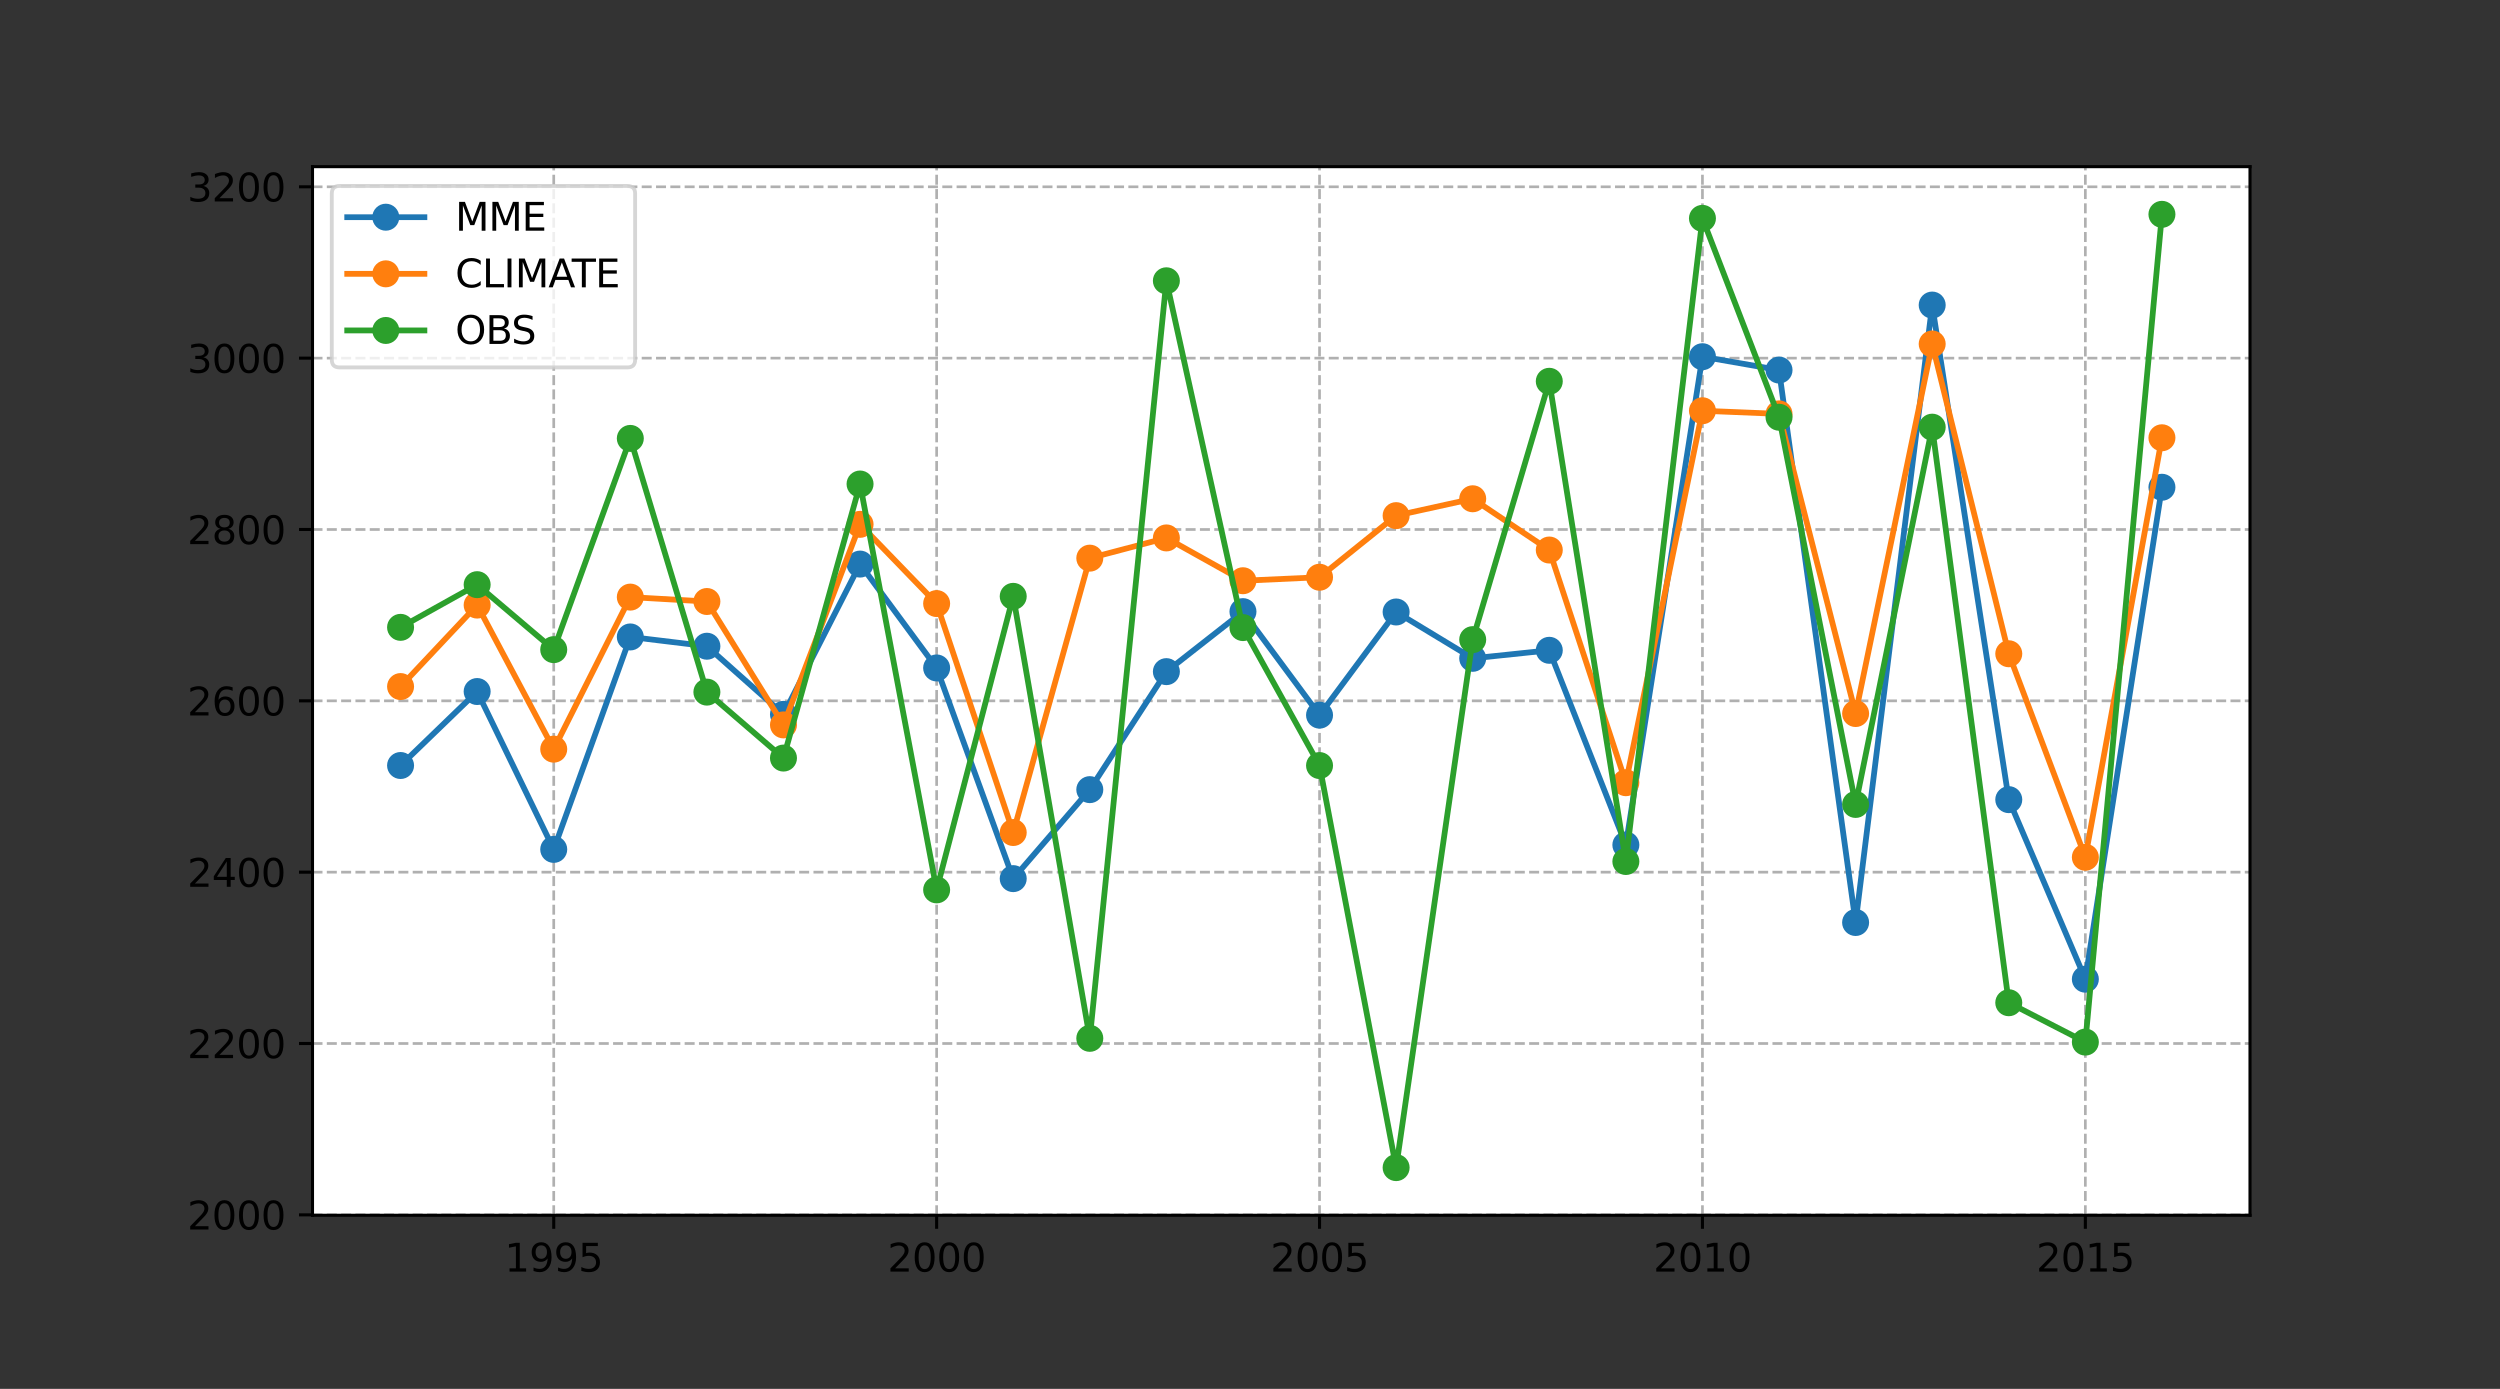 <?xml version="1.0" encoding="utf-8" standalone="no"?>
<!DOCTYPE svg PUBLIC "-//W3C//DTD SVG 1.1//EN"
  "http://www.w3.org/Graphics/SVG/1.1/DTD/svg11.dtd">
<svg xmlns:xlink="http://www.w3.org/1999/xlink" width="648pt" height="360pt" viewBox="0 0 648 360" xmlns="http://www.w3.org/2000/svg" version="1.1">
 <rect x="0" y="0" width="648" height="360" fill="#333333" stroke="none"/>
 <defs>
  <style type="text/css">*{stroke-linejoin: round; stroke-linecap: butt}</style>
 </defs>
 <g id="figure_1">
  <g id="patch_1">
   <path d="M 0 360 
L 648 360 
L 648 0 
L 0 0 
L 0 360 
z
" style="fill: none"/>
  </g>
  <g id="axes_1">
   <g id="patch_2">
    <path d="M 81 315 
L 583.2 315 
L 583.2 43.2 
L 81 43.2 
z
" style="fill: #ffffff"/>
   </g>
   <g id="matplotlib.axis_1">
    <g id="xtick_1">
     <g id="line2d_1">
      <path d="M 143.527 315 
L 143.527 43.2 
" clip-path="url(#p4396d579d6)" style="fill: none; stroke-dasharray: 2.59,1.12; stroke-dashoffset: 0; stroke: #b0b0b0; stroke-width: 0.7"/>
     </g>
     <g id="line2d_2">
      <defs>
       <path id="m4c2047d39b" d="M 0 0 
L 0 3.5 
" style="stroke: #000000; stroke-width: 0.8"/>
      </defs>
      <g>
       <use xlink:href="#m4c2047d39b" x="143.527" y="315" style="stroke: #000000; stroke-width: 0.8"/>
      </g>
     </g>
     <g id="text_1">
      <!-- 1995 -->
      <g transform="translate(130.802 329.598)scale(0.1 -0.1)">
       <defs>
        <path id="DejaVuSans-31" d="M 794 531 
L 1825 531 
L 1825 4091 
L 703 3866 
L 703 4441 
L 1819 4666 
L 2450 4666 
L 2450 531 
L 3481 531 
L 3481 0 
L 794 0 
L 794 531 
z
" transform="scale(0.016)"/>
        <path id="DejaVuSans-39" d="M 703 97 
L 703 672 
Q 941 559 1184 500 
Q 1428 441 1663 441 
Q 2288 441 2617 861 
Q 2947 1281 2994 2138 
Q 2813 1869 2534 1725 
Q 2256 1581 1919 1581 
Q 1219 1581 811 2004 
Q 403 2428 403 3163 
Q 403 3881 828 4315 
Q 1253 4750 1959 4750 
Q 2769 4750 3195 4129 
Q 3622 3509 3622 2328 
Q 3622 1225 3098 567 
Q 2575 -91 1691 -91 
Q 1453 -91 1209 -44 
Q 966 3 703 97 
z
M 1959 2075 
Q 2384 2075 2632 2365 
Q 2881 2656 2881 3163 
Q 2881 3666 2632 3958 
Q 2384 4250 1959 4250 
Q 1534 4250 1286 3958 
Q 1038 3666 1038 3163 
Q 1038 2656 1286 2365 
Q 1534 2075 1959 2075 
z
" transform="scale(0.016)"/>
        <path id="DejaVuSans-35" d="M 691 4666 
L 3169 4666 
L 3169 4134 
L 1269 4134 
L 1269 2991 
Q 1406 3038 1543 3061 
Q 1681 3084 1819 3084 
Q 2600 3084 3056 2656 
Q 3513 2228 3513 1497 
Q 3513 744 3044 326 
Q 2575 -91 1722 -91 
Q 1428 -91 1123 -41 
Q 819 9 494 109 
L 494 744 
Q 775 591 1075 516 
Q 1375 441 1709 441 
Q 2250 441 2565 725 
Q 2881 1009 2881 1497 
Q 2881 1984 2565 2268 
Q 2250 2553 1709 2553 
Q 1456 2553 1204 2497 
Q 953 2441 691 2322 
L 691 4666 
z
" transform="scale(0.016)"/>
       </defs>
       <use xlink:href="#DejaVuSans-31"/>
       <use xlink:href="#DejaVuSans-39" x="63.623"/>
       <use xlink:href="#DejaVuSans-39" x="127.246"/>
       <use xlink:href="#DejaVuSans-35" x="190.869"/>
      </g>
     </g>
    </g>
    <g id="xtick_2">
     <g id="line2d_3">
      <path d="M 242.776 315 
L 242.776 43.2 
" clip-path="url(#p4396d579d6)" style="fill: none; stroke-dasharray: 2.59,1.12; stroke-dashoffset: 0; stroke: #b0b0b0; stroke-width: 0.7"/>
     </g>
     <g id="line2d_4">
      <g>
       <use xlink:href="#m4c2047d39b" x="242.776" y="315" style="stroke: #000000; stroke-width: 0.8"/>
      </g>
     </g>
     <g id="text_2">
      <!-- 2000 -->
      <g transform="translate(230.051 329.598)scale(0.1 -0.1)">
       <defs>
        <path id="DejaVuSans-32" d="M 1228 531 
L 3431 531 
L 3431 0 
L 469 0 
L 469 531 
Q 828 903 1448 1529 
Q 2069 2156 2228 2338 
Q 2531 2678 2651 2914 
Q 2772 3150 2772 3378 
Q 2772 3750 2511 3984 
Q 2250 4219 1831 4219 
Q 1534 4219 1204 4116 
Q 875 4013 500 3803 
L 500 4441 
Q 881 4594 1212 4672 
Q 1544 4750 1819 4750 
Q 2544 4750 2975 4387 
Q 3406 4025 3406 3419 
Q 3406 3131 3298 2873 
Q 3191 2616 2906 2266 
Q 2828 2175 2409 1742 
Q 1991 1309 1228 531 
z
" transform="scale(0.016)"/>
        <path id="DejaVuSans-30" d="M 2034 4250 
Q 1547 4250 1301 3770 
Q 1056 3291 1056 2328 
Q 1056 1369 1301 889 
Q 1547 409 2034 409 
Q 2525 409 2770 889 
Q 3016 1369 3016 2328 
Q 3016 3291 2770 3770 
Q 2525 4250 2034 4250 
z
M 2034 4750 
Q 2819 4750 3233 4129 
Q 3647 3509 3647 2328 
Q 3647 1150 3233 529 
Q 2819 -91 2034 -91 
Q 1250 -91 836 529 
Q 422 1150 422 2328 
Q 422 3509 836 4129 
Q 1250 4750 2034 4750 
z
" transform="scale(0.016)"/>
       </defs>
       <use xlink:href="#DejaVuSans-32"/>
       <use xlink:href="#DejaVuSans-30" x="63.623"/>
       <use xlink:href="#DejaVuSans-30" x="127.246"/>
       <use xlink:href="#DejaVuSans-30" x="190.869"/>
      </g>
     </g>
    </g>
    <g id="xtick_3">
     <g id="line2d_5">
      <path d="M 342.025 315 
L 342.025 43.2 
" clip-path="url(#p4396d579d6)" style="fill: none; stroke-dasharray: 2.59,1.12; stroke-dashoffset: 0; stroke: #b0b0b0; stroke-width: 0.7"/>
     </g>
     <g id="line2d_6">
      <g>
       <use xlink:href="#m4c2047d39b" x="342.025" y="315" style="stroke: #000000; stroke-width: 0.8"/>
      </g>
     </g>
     <g id="text_3">
      <!-- 2005 -->
      <g transform="translate(329.3 329.598)scale(0.1 -0.1)">
       <use xlink:href="#DejaVuSans-32"/>
       <use xlink:href="#DejaVuSans-30" x="63.623"/>
       <use xlink:href="#DejaVuSans-30" x="127.246"/>
       <use xlink:href="#DejaVuSans-35" x="190.869"/>
      </g>
     </g>
    </g>
    <g id="xtick_4">
     <g id="line2d_7">
      <path d="M 441.274 315 
L 441.274 43.2 
" clip-path="url(#p4396d579d6)" style="fill: none; stroke-dasharray: 2.59,1.12; stroke-dashoffset: 0; stroke: #b0b0b0; stroke-width: 0.7"/>
     </g>
     <g id="line2d_8">
      <g>
       <use xlink:href="#m4c2047d39b" x="441.274" y="315" style="stroke: #000000; stroke-width: 0.8"/>
      </g>
     </g>
     <g id="text_4">
      <!-- 2010 -->
      <g transform="translate(428.549 329.598)scale(0.1 -0.1)">
       <use xlink:href="#DejaVuSans-32"/>
       <use xlink:href="#DejaVuSans-30" x="63.623"/>
       <use xlink:href="#DejaVuSans-31" x="127.246"/>
       <use xlink:href="#DejaVuSans-30" x="190.869"/>
      </g>
     </g>
    </g>
    <g id="xtick_5">
     <g id="line2d_9">
      <path d="M 540.523 315 
L 540.523 43.2 
" clip-path="url(#p4396d579d6)" style="fill: none; stroke-dasharray: 2.59,1.12; stroke-dashoffset: 0; stroke: #b0b0b0; stroke-width: 0.7"/>
     </g>
     <g id="line2d_10">
      <g>
       <use xlink:href="#m4c2047d39b" x="540.523" y="315" style="stroke: #000000; stroke-width: 0.8"/>
      </g>
     </g>
     <g id="text_5">
      <!-- 2015 -->
      <g transform="translate(527.798 329.598)scale(0.1 -0.1)">
       <use xlink:href="#DejaVuSans-32"/>
       <use xlink:href="#DejaVuSans-30" x="63.623"/>
       <use xlink:href="#DejaVuSans-31" x="127.246"/>
       <use xlink:href="#DejaVuSans-35" x="190.869"/>
      </g>
     </g>
    </g>
   </g>
   <g id="matplotlib.axis_2">
    <g id="ytick_1">
     <g id="line2d_11">
      <path d="M 81 314.887 
L 583.2 314.887 
" clip-path="url(#p4396d579d6)" style="fill: none; stroke-dasharray: 2.59,1.12; stroke-dashoffset: 0; stroke: #b0b0b0; stroke-width: 0.7"/>
     </g>
     <g id="line2d_12">
      <defs>
       <path id="mf32ff62565" d="M 0 0 
L -3.5 0 
" style="stroke: #000000; stroke-width: 0.8"/>
      </defs>
      <g>
       <use xlink:href="#mf32ff62565" x="81" y="314.887" style="stroke: #000000; stroke-width: 0.8"/>
      </g>
     </g>
     <g id="text_6">
      <!-- 2000 -->
      <g transform="translate(48.55 318.687)scale(0.1 -0.1)">
       <use xlink:href="#DejaVuSans-32"/>
       <use xlink:href="#DejaVuSans-30" x="63.623"/>
       <use xlink:href="#DejaVuSans-30" x="127.246"/>
       <use xlink:href="#DejaVuSans-30" x="190.869"/>
      </g>
     </g>
    </g>
    <g id="ytick_2">
     <g id="line2d_13">
      <path d="M 81 270.476 
L 583.2 270.476 
" clip-path="url(#p4396d579d6)" style="fill: none; stroke-dasharray: 2.59,1.12; stroke-dashoffset: 0; stroke: #b0b0b0; stroke-width: 0.7"/>
     </g>
     <g id="line2d_14">
      <g>
       <use xlink:href="#mf32ff62565" x="81" y="270.476" style="stroke: #000000; stroke-width: 0.8"/>
      </g>
     </g>
     <g id="text_7">
      <!-- 2200 -->
      <g transform="translate(48.55 274.275)scale(0.1 -0.1)">
       <use xlink:href="#DejaVuSans-32"/>
       <use xlink:href="#DejaVuSans-32" x="63.623"/>
       <use xlink:href="#DejaVuSans-30" x="127.246"/>
       <use xlink:href="#DejaVuSans-30" x="190.869"/>
      </g>
     </g>
    </g>
    <g id="ytick_3">
     <g id="line2d_15">
      <path d="M 81 226.065 
L 583.2 226.065 
" clip-path="url(#p4396d579d6)" style="fill: none; stroke-dasharray: 2.59,1.12; stroke-dashoffset: 0; stroke: #b0b0b0; stroke-width: 0.7"/>
     </g>
     <g id="line2d_16">
      <g>
       <use xlink:href="#mf32ff62565" x="81" y="226.065" style="stroke: #000000; stroke-width: 0.8"/>
      </g>
     </g>
     <g id="text_8">
      <!-- 2400 -->
      <g transform="translate(48.55 229.864)scale(0.1 -0.1)">
       <defs>
        <path id="DejaVuSans-34" d="M 2419 4116 
L 825 1625 
L 2419 1625 
L 2419 4116 
z
M 2253 4666 
L 3047 4666 
L 3047 1625 
L 3713 1625 
L 3713 1100 
L 3047 1100 
L 3047 0 
L 2419 0 
L 2419 1100 
L 313 1100 
L 313 1709 
L 2253 4666 
z
" transform="scale(0.016)"/>
       </defs>
       <use xlink:href="#DejaVuSans-32"/>
       <use xlink:href="#DejaVuSans-34" x="63.623"/>
       <use xlink:href="#DejaVuSans-30" x="127.246"/>
       <use xlink:href="#DejaVuSans-30" x="190.869"/>
      </g>
     </g>
    </g>
    <g id="ytick_4">
     <g id="line2d_17">
      <path d="M 81 181.654 
L 583.2 181.654 
" clip-path="url(#p4396d579d6)" style="fill: none; stroke-dasharray: 2.59,1.12; stroke-dashoffset: 0; stroke: #b0b0b0; stroke-width: 0.7"/>
     </g>
     <g id="line2d_18">
      <g>
       <use xlink:href="#mf32ff62565" x="81" y="181.654" style="stroke: #000000; stroke-width: 0.8"/>
      </g>
     </g>
     <g id="text_9">
      <!-- 2600 -->
      <g transform="translate(48.55 185.453)scale(0.1 -0.1)">
       <defs>
        <path id="DejaVuSans-36" d="M 2113 2584 
Q 1688 2584 1439 2293 
Q 1191 2003 1191 1497 
Q 1191 994 1439 701 
Q 1688 409 2113 409 
Q 2538 409 2786 701 
Q 3034 994 3034 1497 
Q 3034 2003 2786 2293 
Q 2538 2584 2113 2584 
z
M 3366 4563 
L 3366 3988 
Q 3128 4100 2886 4159 
Q 2644 4219 2406 4219 
Q 1781 4219 1451 3797 
Q 1122 3375 1075 2522 
Q 1259 2794 1537 2939 
Q 1816 3084 2150 3084 
Q 2853 3084 3261 2657 
Q 3669 2231 3669 1497 
Q 3669 778 3244 343 
Q 2819 -91 2113 -91 
Q 1303 -91 875 529 
Q 447 1150 447 2328 
Q 447 3434 972 4092 
Q 1497 4750 2381 4750 
Q 2619 4750 2861 4703 
Q 3103 4656 3366 4563 
z
" transform="scale(0.016)"/>
       </defs>
       <use xlink:href="#DejaVuSans-32"/>
       <use xlink:href="#DejaVuSans-36" x="63.623"/>
       <use xlink:href="#DejaVuSans-30" x="127.246"/>
       <use xlink:href="#DejaVuSans-30" x="190.869"/>
      </g>
     </g>
    </g>
    <g id="ytick_5">
     <g id="line2d_19">
      <path d="M 81 137.242 
L 583.2 137.242 
" clip-path="url(#p4396d579d6)" style="fill: none; stroke-dasharray: 2.59,1.12; stroke-dashoffset: 0; stroke: #b0b0b0; stroke-width: 0.7"/>
     </g>
     <g id="line2d_20">
      <g>
       <use xlink:href="#mf32ff62565" x="81" y="137.242" style="stroke: #000000; stroke-width: 0.8"/>
      </g>
     </g>
     <g id="text_10">
      <!-- 2800 -->
      <g transform="translate(48.55 141.042)scale(0.1 -0.1)">
       <defs>
        <path id="DejaVuSans-38" d="M 2034 2216 
Q 1584 2216 1326 1975 
Q 1069 1734 1069 1313 
Q 1069 891 1326 650 
Q 1584 409 2034 409 
Q 2484 409 2743 651 
Q 3003 894 3003 1313 
Q 3003 1734 2745 1975 
Q 2488 2216 2034 2216 
z
M 1403 2484 
Q 997 2584 770 2862 
Q 544 3141 544 3541 
Q 544 4100 942 4425 
Q 1341 4750 2034 4750 
Q 2731 4750 3128 4425 
Q 3525 4100 3525 3541 
Q 3525 3141 3298 2862 
Q 3072 2584 2669 2484 
Q 3125 2378 3379 2068 
Q 3634 1759 3634 1313 
Q 3634 634 3220 271 
Q 2806 -91 2034 -91 
Q 1263 -91 848 271 
Q 434 634 434 1313 
Q 434 1759 690 2068 
Q 947 2378 1403 2484 
z
M 1172 3481 
Q 1172 3119 1398 2916 
Q 1625 2713 2034 2713 
Q 2441 2713 2670 2916 
Q 2900 3119 2900 3481 
Q 2900 3844 2670 4047 
Q 2441 4250 2034 4250 
Q 1625 4250 1398 4047 
Q 1172 3844 1172 3481 
z
" transform="scale(0.016)"/>
       </defs>
       <use xlink:href="#DejaVuSans-32"/>
       <use xlink:href="#DejaVuSans-38" x="63.623"/>
       <use xlink:href="#DejaVuSans-30" x="127.246"/>
       <use xlink:href="#DejaVuSans-30" x="190.869"/>
      </g>
     </g>
    </g>
    <g id="ytick_6">
     <g id="line2d_21">
      <path d="M 81 92.831 
L 583.2 92.831 
" clip-path="url(#p4396d579d6)" style="fill: none; stroke-dasharray: 2.59,1.12; stroke-dashoffset: 0; stroke: #b0b0b0; stroke-width: 0.7"/>
     </g>
     <g id="line2d_22">
      <g>
       <use xlink:href="#mf32ff62565" x="81" y="92.831" style="stroke: #000000; stroke-width: 0.8"/>
      </g>
     </g>
     <g id="text_11">
      <!-- 3000 -->
      <g transform="translate(48.55 96.63)scale(0.1 -0.1)">
       <defs>
        <path id="DejaVuSans-33" d="M 2597 2516 
Q 3050 2419 3304 2112 
Q 3559 1806 3559 1356 
Q 3559 666 3084 287 
Q 2609 -91 1734 -91 
Q 1441 -91 1130 -33 
Q 819 25 488 141 
L 488 750 
Q 750 597 1062 519 
Q 1375 441 1716 441 
Q 2309 441 2620 675 
Q 2931 909 2931 1356 
Q 2931 1769 2642 2001 
Q 2353 2234 1838 2234 
L 1294 2234 
L 1294 2753 
L 1863 2753 
Q 2328 2753 2575 2939 
Q 2822 3125 2822 3475 
Q 2822 3834 2567 4026 
Q 2313 4219 1838 4219 
Q 1578 4219 1281 4162 
Q 984 4106 628 3988 
L 628 4550 
Q 988 4650 1302 4700 
Q 1616 4750 1894 4750 
Q 2613 4750 3031 4423 
Q 3450 4097 3450 3541 
Q 3450 3153 3228 2886 
Q 3006 2619 2597 2516 
z
" transform="scale(0.016)"/>
       </defs>
       <use xlink:href="#DejaVuSans-33"/>
       <use xlink:href="#DejaVuSans-30" x="63.623"/>
       <use xlink:href="#DejaVuSans-30" x="127.246"/>
       <use xlink:href="#DejaVuSans-30" x="190.869"/>
      </g>
     </g>
    </g>
    <g id="ytick_7">
     <g id="line2d_23">
      <path d="M 81 48.42 
L 583.2 48.42 
" clip-path="url(#p4396d579d6)" style="fill: none; stroke-dasharray: 2.59,1.12; stroke-dashoffset: 0; stroke: #b0b0b0; stroke-width: 0.7"/>
     </g>
     <g id="line2d_24">
      <g>
       <use xlink:href="#mf32ff62565" x="81" y="48.42" style="stroke: #000000; stroke-width: 0.8"/>
      </g>
     </g>
     <g id="text_12">
      <!-- 3200 -->
      <g transform="translate(48.55 52.219)scale(0.1 -0.1)">
       <use xlink:href="#DejaVuSans-33"/>
       <use xlink:href="#DejaVuSans-32" x="63.623"/>
       <use xlink:href="#DejaVuSans-30" x="127.246"/>
       <use xlink:href="#DejaVuSans-30" x="190.869"/>
      </g>
     </g>
    </g>
   </g>
   <g id="line2d_25">
    <path d="M 103.827 198.419 
L 123.677 179.244 
L 143.527 220.162 
L 163.377 165.097 
L 183.226 167.5 
L 203.076 185.16 
L 222.926 146.209 
L 242.776 173.134 
L 262.626 227.74 
L 282.475 204.673 
L 302.325 174.087 
L 322.175 158.534 
L 342.025 185.363 
L 361.875 158.626 
L 381.725 170.641 
L 401.574 168.559 
L 421.424 219.007 
L 441.274 92.457 
L 461.124 95.917 
L 480.974 239.112 
L 500.823 79.073 
L 520.673 207.267 
L 540.523 253.802 
L 560.373 126.297 
" clip-path="url(#p4396d579d6)" style="fill: none; stroke: #1f77b4; stroke-width: 1.5; stroke-linecap: square"/>
    <defs>
     <path id="mb0844c2798" d="M 0 3 
C 0.796 3 1.559 2.684 2.121 2.121 
C 2.684 1.559 3 0.796 3 0 
C 3 -0.796 2.684 -1.559 2.121 -2.121 
C 1.559 -2.684 0.796 -3 0 -3 
C -0.796 -3 -1.559 -2.684 -2.121 -2.121 
C -2.684 -1.559 -3 -0.796 -3 0 
C -3 0.796 -2.684 1.559 -2.121 2.121 
C -1.559 2.684 -0.796 3 0 3 
z
" style="stroke: #1f77b4"/>
    </defs>
    <g clip-path="url(#p4396d579d6)">
     <use xlink:href="#mb0844c2798" x="103.827" y="198.419" style="fill: #1f77b4; stroke: #1f77b4"/>
     <use xlink:href="#mb0844c2798" x="123.677" y="179.244" style="fill: #1f77b4; stroke: #1f77b4"/>
     <use xlink:href="#mb0844c2798" x="143.527" y="220.162" style="fill: #1f77b4; stroke: #1f77b4"/>
     <use xlink:href="#mb0844c2798" x="163.377" y="165.097" style="fill: #1f77b4; stroke: #1f77b4"/>
     <use xlink:href="#mb0844c2798" x="183.226" y="167.5" style="fill: #1f77b4; stroke: #1f77b4"/>
     <use xlink:href="#mb0844c2798" x="203.076" y="185.16" style="fill: #1f77b4; stroke: #1f77b4"/>
     <use xlink:href="#mb0844c2798" x="222.926" y="146.209" style="fill: #1f77b4; stroke: #1f77b4"/>
     <use xlink:href="#mb0844c2798" x="242.776" y="173.134" style="fill: #1f77b4; stroke: #1f77b4"/>
     <use xlink:href="#mb0844c2798" x="262.626" y="227.74" style="fill: #1f77b4; stroke: #1f77b4"/>
     <use xlink:href="#mb0844c2798" x="282.475" y="204.673" style="fill: #1f77b4; stroke: #1f77b4"/>
     <use xlink:href="#mb0844c2798" x="302.325" y="174.087" style="fill: #1f77b4; stroke: #1f77b4"/>
     <use xlink:href="#mb0844c2798" x="322.175" y="158.534" style="fill: #1f77b4; stroke: #1f77b4"/>
     <use xlink:href="#mb0844c2798" x="342.025" y="185.363" style="fill: #1f77b4; stroke: #1f77b4"/>
     <use xlink:href="#mb0844c2798" x="361.875" y="158.626" style="fill: #1f77b4; stroke: #1f77b4"/>
     <use xlink:href="#mb0844c2798" x="381.725" y="170.641" style="fill: #1f77b4; stroke: #1f77b4"/>
     <use xlink:href="#mb0844c2798" x="401.574" y="168.559" style="fill: #1f77b4; stroke: #1f77b4"/>
     <use xlink:href="#mb0844c2798" x="421.424" y="219.007" style="fill: #1f77b4; stroke: #1f77b4"/>
     <use xlink:href="#mb0844c2798" x="441.274" y="92.457" style="fill: #1f77b4; stroke: #1f77b4"/>
     <use xlink:href="#mb0844c2798" x="461.124" y="95.917" style="fill: #1f77b4; stroke: #1f77b4"/>
     <use xlink:href="#mb0844c2798" x="480.974" y="239.112" style="fill: #1f77b4; stroke: #1f77b4"/>
     <use xlink:href="#mb0844c2798" x="500.823" y="79.073" style="fill: #1f77b4; stroke: #1f77b4"/>
     <use xlink:href="#mb0844c2798" x="520.673" y="207.267" style="fill: #1f77b4; stroke: #1f77b4"/>
     <use xlink:href="#mb0844c2798" x="540.523" y="253.802" style="fill: #1f77b4; stroke: #1f77b4"/>
     <use xlink:href="#mb0844c2798" x="560.373" y="126.297" style="fill: #1f77b4; stroke: #1f77b4"/>
    </g>
   </g>
   <g id="line2d_26">
    <path d="M 103.827 177.956 
L 123.677 156.835 
L 143.527 194.179 
L 163.377 154.77 
L 183.226 155.911 
L 203.076 187.896 
L 222.926 135.911 
L 242.776 156.444 
L 262.626 215.79 
L 282.475 144.673 
L 302.325 139.43 
L 322.175 150.525 
L 342.025 149.618 
L 361.875 133.653 
L 381.725 129.281 
L 401.574 142.567 
L 421.424 202.875 
L 441.274 106.465 
L 461.124 107.278 
L 480.974 184.948 
L 500.823 89.16 
L 520.673 169.453 
L 540.523 222.204 
L 560.373 113.471 
" clip-path="url(#p4396d579d6)" style="fill: none; stroke: #ff7f0e; stroke-width: 1.5; stroke-linecap: square"/>
    <defs>
     <path id="mf87f02761e" d="M 0 3 
C 0.796 3 1.559 2.684 2.121 2.121 
C 2.684 1.559 3 0.796 3 0 
C 3 -0.796 2.684 -1.559 2.121 -2.121 
C 1.559 -2.684 0.796 -3 0 -3 
C -0.796 -3 -1.559 -2.684 -2.121 -2.121 
C -2.684 -1.559 -3 -0.796 -3 0 
C -3 0.796 -2.684 1.559 -2.121 2.121 
C -1.559 2.684 -0.796 3 0 3 
z
" style="stroke: #ff7f0e"/>
    </defs>
    <g clip-path="url(#p4396d579d6)">
     <use xlink:href="#mf87f02761e" x="103.827" y="177.956" style="fill: #ff7f0e; stroke: #ff7f0e"/>
     <use xlink:href="#mf87f02761e" x="123.677" y="156.835" style="fill: #ff7f0e; stroke: #ff7f0e"/>
     <use xlink:href="#mf87f02761e" x="143.527" y="194.179" style="fill: #ff7f0e; stroke: #ff7f0e"/>
     <use xlink:href="#mf87f02761e" x="163.377" y="154.77" style="fill: #ff7f0e; stroke: #ff7f0e"/>
     <use xlink:href="#mf87f02761e" x="183.226" y="155.911" style="fill: #ff7f0e; stroke: #ff7f0e"/>
     <use xlink:href="#mf87f02761e" x="203.076" y="187.896" style="fill: #ff7f0e; stroke: #ff7f0e"/>
     <use xlink:href="#mf87f02761e" x="222.926" y="135.911" style="fill: #ff7f0e; stroke: #ff7f0e"/>
     <use xlink:href="#mf87f02761e" x="242.776" y="156.444" style="fill: #ff7f0e; stroke: #ff7f0e"/>
     <use xlink:href="#mf87f02761e" x="262.626" y="215.79" style="fill: #ff7f0e; stroke: #ff7f0e"/>
     <use xlink:href="#mf87f02761e" x="282.475" y="144.673" style="fill: #ff7f0e; stroke: #ff7f0e"/>
     <use xlink:href="#mf87f02761e" x="302.325" y="139.43" style="fill: #ff7f0e; stroke: #ff7f0e"/>
     <use xlink:href="#mf87f02761e" x="322.175" y="150.525" style="fill: #ff7f0e; stroke: #ff7f0e"/>
     <use xlink:href="#mf87f02761e" x="342.025" y="149.618" style="fill: #ff7f0e; stroke: #ff7f0e"/>
     <use xlink:href="#mf87f02761e" x="361.875" y="133.653" style="fill: #ff7f0e; stroke: #ff7f0e"/>
     <use xlink:href="#mf87f02761e" x="381.725" y="129.281" style="fill: #ff7f0e; stroke: #ff7f0e"/>
     <use xlink:href="#mf87f02761e" x="401.574" y="142.567" style="fill: #ff7f0e; stroke: #ff7f0e"/>
     <use xlink:href="#mf87f02761e" x="421.424" y="202.875" style="fill: #ff7f0e; stroke: #ff7f0e"/>
     <use xlink:href="#mf87f02761e" x="441.274" y="106.465" style="fill: #ff7f0e; stroke: #ff7f0e"/>
     <use xlink:href="#mf87f02761e" x="461.124" y="107.278" style="fill: #ff7f0e; stroke: #ff7f0e"/>
     <use xlink:href="#mf87f02761e" x="480.974" y="184.948" style="fill: #ff7f0e; stroke: #ff7f0e"/>
     <use xlink:href="#mf87f02761e" x="500.823" y="89.16" style="fill: #ff7f0e; stroke: #ff7f0e"/>
     <use xlink:href="#mf87f02761e" x="520.673" y="169.453" style="fill: #ff7f0e; stroke: #ff7f0e"/>
     <use xlink:href="#mf87f02761e" x="540.523" y="222.204" style="fill: #ff7f0e; stroke: #ff7f0e"/>
     <use xlink:href="#mf87f02761e" x="560.373" y="113.471" style="fill: #ff7f0e; stroke: #ff7f0e"/>
    </g>
   </g>
   <g id="line2d_27">
    <path d="M 103.827 162.608 
L 123.677 151.546 
L 143.527 168.387 
L 163.377 113.636 
L 183.226 179.396 
L 203.076 196.491 
L 222.926 125.458 
L 242.776 230.653 
L 262.626 154.573 
L 282.475 269.137 
L 302.325 72.782 
L 322.175 162.671 
L 342.025 198.432 
L 361.875 302.645 
L 381.725 165.793 
L 401.574 98.832 
L 421.424 223.302 
L 441.274 56.599 
L 461.124 108.147 
L 480.974 208.511 
L 500.823 110.722 
L 520.673 259.907 
L 540.523 270.107 
L 560.373 55.555 
" clip-path="url(#p4396d579d6)" style="fill: none; stroke: #2ca02c; stroke-width: 1.5; stroke-linecap: square"/>
    <defs>
     <path id="mc5e1fddca3" d="M 0 3 
C 0.796 3 1.559 2.684 2.121 2.121 
C 2.684 1.559 3 0.796 3 0 
C 3 -0.796 2.684 -1.559 2.121 -2.121 
C 1.559 -2.684 0.796 -3 0 -3 
C -0.796 -3 -1.559 -2.684 -2.121 -2.121 
C -2.684 -1.559 -3 -0.796 -3 0 
C -3 0.796 -2.684 1.559 -2.121 2.121 
C -1.559 2.684 -0.796 3 0 3 
z
" style="stroke: #2ca02c"/>
    </defs>
    <g clip-path="url(#p4396d579d6)">
     <use xlink:href="#mc5e1fddca3" x="103.827" y="162.608" style="fill: #2ca02c; stroke: #2ca02c"/>
     <use xlink:href="#mc5e1fddca3" x="123.677" y="151.546" style="fill: #2ca02c; stroke: #2ca02c"/>
     <use xlink:href="#mc5e1fddca3" x="143.527" y="168.387" style="fill: #2ca02c; stroke: #2ca02c"/>
     <use xlink:href="#mc5e1fddca3" x="163.377" y="113.636" style="fill: #2ca02c; stroke: #2ca02c"/>
     <use xlink:href="#mc5e1fddca3" x="183.226" y="179.396" style="fill: #2ca02c; stroke: #2ca02c"/>
     <use xlink:href="#mc5e1fddca3" x="203.076" y="196.491" style="fill: #2ca02c; stroke: #2ca02c"/>
     <use xlink:href="#mc5e1fddca3" x="222.926" y="125.458" style="fill: #2ca02c; stroke: #2ca02c"/>
     <use xlink:href="#mc5e1fddca3" x="242.776" y="230.653" style="fill: #2ca02c; stroke: #2ca02c"/>
     <use xlink:href="#mc5e1fddca3" x="262.626" y="154.573" style="fill: #2ca02c; stroke: #2ca02c"/>
     <use xlink:href="#mc5e1fddca3" x="282.475" y="269.137" style="fill: #2ca02c; stroke: #2ca02c"/>
     <use xlink:href="#mc5e1fddca3" x="302.325" y="72.782" style="fill: #2ca02c; stroke: #2ca02c"/>
     <use xlink:href="#mc5e1fddca3" x="322.175" y="162.671" style="fill: #2ca02c; stroke: #2ca02c"/>
     <use xlink:href="#mc5e1fddca3" x="342.025" y="198.432" style="fill: #2ca02c; stroke: #2ca02c"/>
     <use xlink:href="#mc5e1fddca3" x="361.875" y="302.645" style="fill: #2ca02c; stroke: #2ca02c"/>
     <use xlink:href="#mc5e1fddca3" x="381.725" y="165.793" style="fill: #2ca02c; stroke: #2ca02c"/>
     <use xlink:href="#mc5e1fddca3" x="401.574" y="98.832" style="fill: #2ca02c; stroke: #2ca02c"/>
     <use xlink:href="#mc5e1fddca3" x="421.424" y="223.302" style="fill: #2ca02c; stroke: #2ca02c"/>
     <use xlink:href="#mc5e1fddca3" x="441.274" y="56.599" style="fill: #2ca02c; stroke: #2ca02c"/>
     <use xlink:href="#mc5e1fddca3" x="461.124" y="108.147" style="fill: #2ca02c; stroke: #2ca02c"/>
     <use xlink:href="#mc5e1fddca3" x="480.974" y="208.511" style="fill: #2ca02c; stroke: #2ca02c"/>
     <use xlink:href="#mc5e1fddca3" x="500.823" y="110.722" style="fill: #2ca02c; stroke: #2ca02c"/>
     <use xlink:href="#mc5e1fddca3" x="520.673" y="259.907" style="fill: #2ca02c; stroke: #2ca02c"/>
     <use xlink:href="#mc5e1fddca3" x="540.523" y="270.107" style="fill: #2ca02c; stroke: #2ca02c"/>
     <use xlink:href="#mc5e1fddca3" x="560.373" y="55.555" style="fill: #2ca02c; stroke: #2ca02c"/>
    </g>
   </g>
   <g id="patch_3">
    <path d="M 81 315 
L 81 43.2 
" style="fill: none; stroke: #000000; stroke-width: 0.8; stroke-linejoin: miter; stroke-linecap: square"/>
   </g>
   <g id="patch_4">
    <path d="M 583.2 315 
L 583.2 43.2 
" style="fill: none; stroke: #000000; stroke-width: 0.8; stroke-linejoin: miter; stroke-linecap: square"/>
   </g>
   <g id="patch_5">
    <path d="M 81 315 
L 583.2 315 
" style="fill: none; stroke: #000000; stroke-width: 0.8; stroke-linejoin: miter; stroke-linecap: square"/>
   </g>
   <g id="patch_6">
    <path d="M 81 43.2 
L 583.2 43.2 
" style="fill: none; stroke: #000000; stroke-width: 0.8; stroke-linejoin: miter; stroke-linecap: square"/>
   </g>
   <g id="legend_1">
    <g id="patch_7">
     <path d="M 88 95.234 
L 162.625 95.234 
Q 164.625 95.234 164.625 93.234 
L 164.625 50.2 
Q 164.625 48.2 162.625 48.2 
L 88 48.2 
Q 86 48.2 86 50.2 
L 86 93.234 
Q 86 95.234 88 95.234 
z
" style="fill: #ffffff; opacity: 0.8; stroke: #cccccc; stroke-linejoin: miter"/>
    </g>
    <g id="line2d_28">
     <path d="M 90 56.298 
L 100 56.298 
L 110 56.298 
" style="fill: none; stroke: #1f77b4; stroke-width: 1.5; stroke-linecap: square"/>
     <g>
      <use xlink:href="#mb0844c2798" x="100" y="56.298" style="fill: #1f77b4; stroke: #1f77b4"/>
     </g>
    </g>
    <g id="text_13">
     <!-- MME -->
     <g transform="translate(118 59.798)scale(0.1 -0.1)">
      <defs>
       <path id="DejaVuSans-4d" d="M 628 4666 
L 1569 4666 
L 2759 1491 
L 3956 4666 
L 4897 4666 
L 4897 0 
L 4281 0 
L 4281 4097 
L 3078 897 
L 2444 897 
L 1241 4097 
L 1241 0 
L 628 0 
L 628 4666 
z
" transform="scale(0.016)"/>
       <path id="DejaVuSans-45" d="M 628 4666 
L 3578 4666 
L 3578 4134 
L 1259 4134 
L 1259 2753 
L 3481 2753 
L 3481 2222 
L 1259 2222 
L 1259 531 
L 3634 531 
L 3634 0 
L 628 0 
L 628 4666 
z
" transform="scale(0.016)"/>
      </defs>
      <use xlink:href="#DejaVuSans-4d"/>
      <use xlink:href="#DejaVuSans-4d" x="86.279"/>
      <use xlink:href="#DejaVuSans-45" x="172.559"/>
     </g>
    </g>
    <g id="line2d_29">
     <path d="M 90 70.977 
L 100 70.977 
L 110 70.977 
" style="fill: none; stroke: #ff7f0e; stroke-width: 1.5; stroke-linecap: square"/>
     <g>
      <use xlink:href="#mf87f02761e" x="100" y="70.977" style="fill: #ff7f0e; stroke: #ff7f0e"/>
     </g>
    </g>
    <g id="text_14">
     <!-- CLIMATE -->
     <g transform="translate(118 74.477)scale(0.1 -0.1)">
      <defs>
       <path id="DejaVuSans-43" d="M 4122 4306 
L 4122 3641 
Q 3803 3938 3442 4084 
Q 3081 4231 2675 4231 
Q 1875 4231 1450 3742 
Q 1025 3253 1025 2328 
Q 1025 1406 1450 917 
Q 1875 428 2675 428 
Q 3081 428 3442 575 
Q 3803 722 4122 1019 
L 4122 359 
Q 3791 134 3420 21 
Q 3050 -91 2638 -91 
Q 1578 -91 968 557 
Q 359 1206 359 2328 
Q 359 3453 968 4101 
Q 1578 4750 2638 4750 
Q 3056 4750 3426 4639 
Q 3797 4528 4122 4306 
z
" transform="scale(0.016)"/>
       <path id="DejaVuSans-4c" d="M 628 4666 
L 1259 4666 
L 1259 531 
L 3531 531 
L 3531 0 
L 628 0 
L 628 4666 
z
" transform="scale(0.016)"/>
       <path id="DejaVuSans-49" d="M 628 4666 
L 1259 4666 
L 1259 0 
L 628 0 
L 628 4666 
z
" transform="scale(0.016)"/>
       <path id="DejaVuSans-41" d="M 2188 4044 
L 1331 1722 
L 3047 1722 
L 2188 4044 
z
M 1831 4666 
L 2547 4666 
L 4325 0 
L 3669 0 
L 3244 1197 
L 1141 1197 
L 716 0 
L 50 0 
L 1831 4666 
z
" transform="scale(0.016)"/>
       <path id="DejaVuSans-54" d="M -19 4666 
L 3928 4666 
L 3928 4134 
L 2272 4134 
L 2272 0 
L 1638 0 
L 1638 4134 
L -19 4134 
L -19 4666 
z
" transform="scale(0.016)"/>
      </defs>
      <use xlink:href="#DejaVuSans-43"/>
      <use xlink:href="#DejaVuSans-4c" x="69.824"/>
      <use xlink:href="#DejaVuSans-49" x="125.537"/>
      <use xlink:href="#DejaVuSans-4d" x="155.029"/>
      <use xlink:href="#DejaVuSans-41" x="241.309"/>
      <use xlink:href="#DejaVuSans-54" x="301.967"/>
      <use xlink:href="#DejaVuSans-45" x="363.051"/>
     </g>
    </g>
    <g id="line2d_30">
     <path d="M 90 85.655 
L 100 85.655 
L 110 85.655 
" style="fill: none; stroke: #2ca02c; stroke-width: 1.5; stroke-linecap: square"/>
     <g>
      <use xlink:href="#mc5e1fddca3" x="100" y="85.655" style="fill: #2ca02c; stroke: #2ca02c"/>
     </g>
    </g>
    <g id="text_15">
     <!-- OBS -->
     <g transform="translate(118 89.155)scale(0.1 -0.1)">
      <defs>
       <path id="DejaVuSans-4f" d="M 2522 4238 
Q 1834 4238 1429 3725 
Q 1025 3213 1025 2328 
Q 1025 1447 1429 934 
Q 1834 422 2522 422 
Q 3209 422 3611 934 
Q 4013 1447 4013 2328 
Q 4013 3213 3611 3725 
Q 3209 4238 2522 4238 
z
M 2522 4750 
Q 3503 4750 4090 4092 
Q 4678 3434 4678 2328 
Q 4678 1225 4090 567 
Q 3503 -91 2522 -91 
Q 1538 -91 948 565 
Q 359 1222 359 2328 
Q 359 3434 948 4092 
Q 1538 4750 2522 4750 
z
" transform="scale(0.016)"/>
       <path id="DejaVuSans-42" d="M 1259 2228 
L 1259 519 
L 2272 519 
Q 2781 519 3026 730 
Q 3272 941 3272 1375 
Q 3272 1813 3026 2020 
Q 2781 2228 2272 2228 
L 1259 2228 
z
M 1259 4147 
L 1259 2741 
L 2194 2741 
Q 2656 2741 2882 2914 
Q 3109 3088 3109 3444 
Q 3109 3797 2882 3972 
Q 2656 4147 2194 4147 
L 1259 4147 
z
M 628 4666 
L 2241 4666 
Q 2963 4666 3353 4366 
Q 3744 4066 3744 3513 
Q 3744 3084 3544 2831 
Q 3344 2578 2956 2516 
Q 3422 2416 3680 2098 
Q 3938 1781 3938 1306 
Q 3938 681 3513 340 
Q 3088 0 2303 0 
L 628 0 
L 628 4666 
z
" transform="scale(0.016)"/>
       <path id="DejaVuSans-53" d="M 3425 4513 
L 3425 3897 
Q 3066 4069 2747 4153 
Q 2428 4238 2131 4238 
Q 1616 4238 1336 4038 
Q 1056 3838 1056 3469 
Q 1056 3159 1242 3001 
Q 1428 2844 1947 2747 
L 2328 2669 
Q 3034 2534 3370 2195 
Q 3706 1856 3706 1288 
Q 3706 609 3251 259 
Q 2797 -91 1919 -91 
Q 1588 -91 1214 -16 
Q 841 59 441 206 
L 441 856 
Q 825 641 1194 531 
Q 1563 422 1919 422 
Q 2459 422 2753 634 
Q 3047 847 3047 1241 
Q 3047 1584 2836 1778 
Q 2625 1972 2144 2069 
L 1759 2144 
Q 1053 2284 737 2584 
Q 422 2884 422 3419 
Q 422 4038 858 4394 
Q 1294 4750 2059 4750 
Q 2388 4750 2728 4690 
Q 3069 4631 3425 4513 
z
" transform="scale(0.016)"/>
      </defs>
      <use xlink:href="#DejaVuSans-4f"/>
      <use xlink:href="#DejaVuSans-42" x="78.711"/>
      <use xlink:href="#DejaVuSans-53" x="145.564"/>
     </g>
    </g>
   </g>
  </g>
 </g>
 <defs>
  <clipPath id="p4396d579d6">
   <rect x="81" y="43.2" width="502.2" height="271.8"/>
  </clipPath>
 </defs>
</svg>
